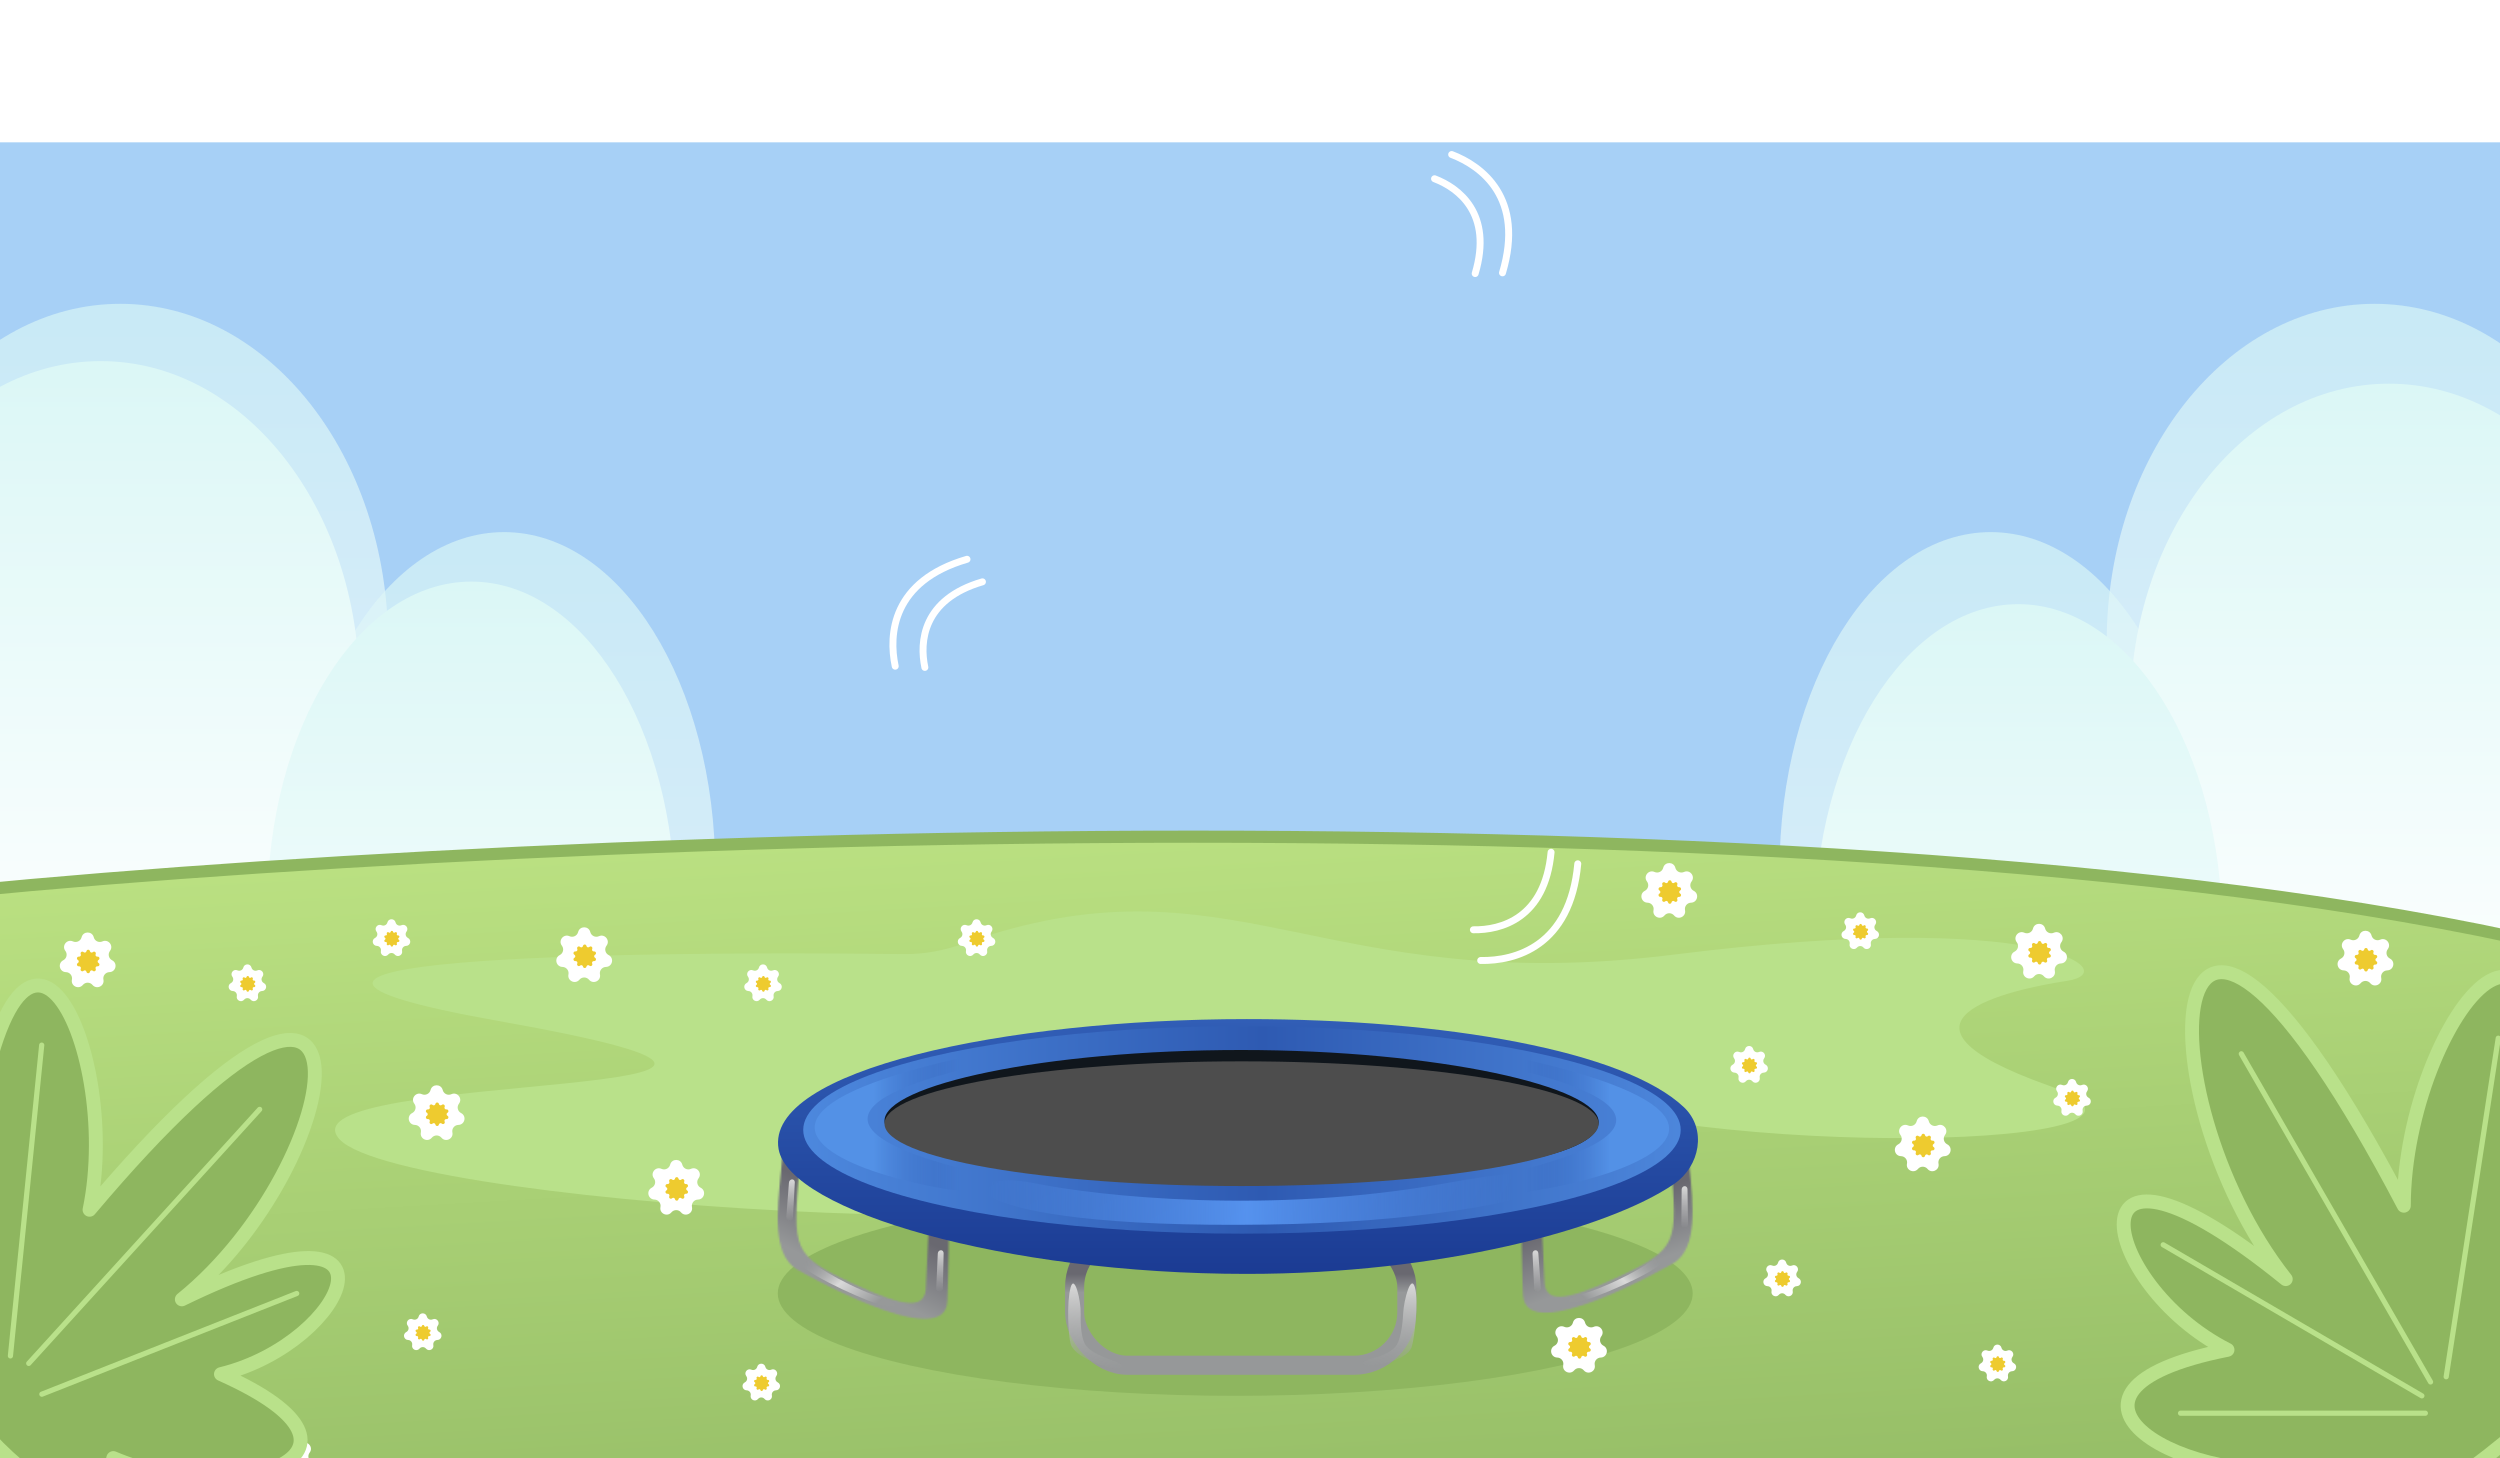 <svg width="1440" height="840" viewBox="0 0 1440 840" fill="none" xmlns="http://www.w3.org/2000/svg">
<g clip-path="url(#clip0_117_166)">
<rect width="1440" height="758" transform="translate(0 82)" fill="#A7D0F6"/>
<ellipse cx="154.277" cy="195.176" rx="154.277" ry="195.176" transform="matrix(-1 0 0 1 223.555 175)" fill="url(#paint0_linear_117_166)" fill-opacity="0.65"/>
<ellipse cx="121.661" cy="195.176" rx="121.661" ry="195.176" transform="matrix(-1 0 0 1 412 306.496)" fill="url(#paint1_linear_117_166)" fill-opacity="0.65"/>
<ellipse cx="1367.72" cy="370.176" rx="154.277" ry="195.176" fill="url(#paint2_linear_117_166)" fill-opacity="0.65"/>
<ellipse cx="1146.66" cy="501.672" rx="121.661" ry="195.176" fill="url(#paint3_linear_117_166)" fill-opacity="0.65"/>
<ellipse cx="1376" cy="409.5" rx="149" ry="188.5" fill="url(#paint4_linear_117_166)"/>
<ellipse cx="1162.5" cy="536.5" rx="117.5" ry="188.5" fill="url(#paint5_linear_117_166)"/>
<ellipse cx="149" cy="188.5" rx="149" ry="188.5" transform="matrix(-1 0 0 1 207 208)" fill="url(#paint6_linear_117_166)"/>
<ellipse cx="117.5" cy="188.5" rx="117.5" ry="188.5" transform="matrix(-1 0 0 1 389 335)" fill="url(#paint7_linear_117_166)"/>
<path d="M-91.416 521.032L-94.752 521.431L-94.489 524.78L-66.987 875.275L-66.734 878.501H-63.498H1414.62H1415.3L1415.92 878.249C1458.74 861.066 1510.73 839.279 1558.42 814.58C1606.01 789.929 1649.7 762.186 1675.63 732.975C1688.61 718.35 1697.38 703.092 1699.72 687.428C1702.08 671.615 1697.82 655.829 1685.61 640.454C1673.48 625.181 1653.51 610.311 1624.35 595.935C1595.16 581.544 1556.55 567.545 1506.91 554.123C1308.41 500.444 994.506 481.93 687.623 481.93C380.648 481.929 80.263 500.459 -91.416 521.032Z" fill="url(#paint8_linear_117_166)" stroke="#8EB65F" stroke-width="7"/>
<path d="M286.961 588.046C86.213 552.353 349.097 547.464 520.807 549.56C532.485 549.702 544.051 547.439 555.057 543.535C709.684 488.68 759.277 575.601 964.575 549.805C1177.04 523.108 1223.9 559.906 1190.71 564.957C1157.51 570.007 1075.49 588.046 1179.77 625.204C1284.05 662.363 975.511 668.857 875.529 625.204C775.547 581.552 579.88 613.66 664.63 668.857C749.38 724.054 233.068 696.997 195.574 656.23C158.081 615.464 546.68 634.224 286.961 588.046Z" fill="#B9E18A"/>
<g filter="url(#filter0_f_117_166)">
<ellipse cx="711.5" cy="745" rx="263.5" ry="59" fill="#8EB65F"/>
</g>
<mask id="path-12-inside-1_117_166" fill="white">
<path d="M964.24 727.4C977.997 718.485 975.366 694.862 973.05 671.085C972.179 662.136 971.488 642.265 964.159 647.472C962.471 648.672 961.57 654.742 962.633 669.889C965.894 716.335 967.427 719.13 930.504 736.215C901.19 749.78 889.606 750.745 889.606 737.358L887.714 698.31C887.578 695.497 885.438 693.19 882.643 692.843C879.349 692.435 876.44 694.875 876.398 698.194C876.276 708.065 876.505 726.586 877.243 745.847C878.425 776.702 963.068 728.159 964.24 727.4Z"/>
</mask>
<path d="M973.05 671.085L947.173 673.605L973.05 671.085ZM964.24 727.4L978.378 749.219L978.378 749.219L964.24 727.4ZM877.243 745.847L851.262 746.843L877.243 745.847ZM876.398 698.194L902.396 698.517L876.398 698.194ZM887.714 698.31L861.744 699.568V699.568L887.714 698.31ZM889.606 737.358H915.606V736.729L915.575 736.1L889.606 737.358ZM930.504 736.215L941.423 759.812L941.423 759.812L930.504 736.215ZM962.633 669.889L988.569 668.068L962.633 669.889ZM964.159 647.472L949.1 626.277L949.1 626.277L964.159 647.472ZM882.643 692.843L879.442 718.645H879.442L882.643 692.843ZM947.173 673.605C948.415 686.363 949.307 695.602 948.75 702.812C948.164 710.392 946.518 707.902 950.101 705.58L978.378 749.219C995.719 737.983 999.636 719.225 1000.6 706.82C1001.58 694.045 1000 679.584 998.928 668.564L947.173 673.605ZM950.101 705.58C950.947 705.032 931.059 716.543 911.292 724.258C900.952 728.294 893.786 730.007 890.453 730.099C888.727 730.146 891.668 729.62 895.72 732.328C901.371 736.105 903.11 741.877 903.224 744.852L851.262 746.843C851.671 757.531 856.314 768.536 866.824 775.561C875.736 781.517 885.493 782.255 891.886 782.079C904.794 781.723 919.083 777.038 930.198 772.699C953.341 763.667 976.361 750.527 978.378 749.219L950.101 705.58ZM903.224 744.852C902.498 725.909 902.281 707.842 902.396 698.517L850.4 697.872C850.271 708.288 850.512 727.262 851.262 746.843L903.224 744.852ZM861.744 699.568L863.636 738.616L915.575 736.1L913.684 697.051L861.744 699.568ZM863.606 737.358C863.606 743.699 864.868 754.3 873.278 762.906C882.037 771.87 893.067 773.155 900.105 772.873C907.111 772.591 914.094 770.684 920.192 768.589C926.589 766.392 933.709 763.381 941.423 759.812L919.585 712.619C912.641 715.832 907.321 718.029 903.301 719.409C898.982 720.892 897.574 720.932 898.019 720.915C898.497 720.895 904.798 720.76 910.47 726.564C913.091 729.246 914.413 732.097 915.033 734.136C915.611 736.033 915.606 737.276 915.606 737.358H863.606ZM941.423 759.812C950.478 755.621 959.16 751.438 966.156 746.692C973.769 741.527 980.937 734.696 985.412 724.586C989.556 715.225 990.21 705.589 990.181 697.351C990.151 689.173 989.341 679.067 988.569 668.068L936.697 671.709C937.555 683.934 938.16 691.594 938.181 697.538C938.202 703.42 937.543 704.259 937.862 703.539C938.513 702.069 939.345 702.043 936.963 703.659C933.964 705.694 928.991 708.267 919.585 712.619L941.423 759.812ZM988.569 668.068C988.072 660.979 988.136 657.232 988.271 655.658C988.343 654.813 988.36 655.56 987.87 657.124C987.61 657.952 987.048 659.535 985.926 661.426C984.816 663.296 982.748 666.16 979.218 668.667L949.1 626.277C941.666 631.559 939.097 638.867 938.248 641.578C937.147 645.091 936.69 648.528 936.458 651.243C935.986 656.79 936.131 663.652 936.697 671.709L988.569 668.068ZM879.442 718.645C869.689 717.435 862.22 709.384 861.744 699.568L913.684 697.051C912.935 681.609 901.186 668.944 885.844 667.041L879.442 718.645ZM902.396 698.517C902.238 711.331 890.893 720.066 879.442 718.645L885.844 667.041C867.805 664.803 850.642 678.419 850.4 697.872L902.396 698.517ZM998.928 668.564C998.681 666.032 998.062 655.84 996.417 648.376C995.773 645.45 993.938 637.291 988.105 630.609C984.534 626.517 978.143 621.526 968.851 620.722C959.922 619.949 953.046 623.474 949.1 626.277L979.218 668.667C977.105 670.169 971.854 673.176 964.368 672.528C956.521 671.849 951.393 667.626 948.93 664.804C946.707 662.257 945.859 660.048 945.72 659.69C945.497 659.115 945.508 658.988 945.635 659.565C946.386 662.971 946.548 667.189 947.173 673.605L998.928 668.564Z" fill="url(#paint9_linear_117_166)" mask="url(#path-12-inside-1_117_166)"/>
<mask id="path-14-inside-2_117_166" fill="white">
<path d="M458.674 730.99C444.917 722.075 447.548 698.452 449.864 674.675C450.736 665.726 451.426 645.855 458.755 651.062C460.443 652.262 461.344 658.332 460.281 673.479C457.02 719.925 455.487 722.72 492.41 739.805C521.724 753.37 533.308 754.335 533.308 740.948L535.2 701.9C535.336 699.087 537.476 696.78 540.271 696.433C543.565 696.024 546.474 698.465 546.516 701.784C546.638 711.655 546.409 730.176 545.672 749.437C544.489 780.292 459.846 731.749 458.674 730.99Z"/>
</mask>
<path d="M449.864 674.675L475.741 677.195L449.864 674.675ZM458.674 730.99L444.536 752.809L444.536 752.809L458.674 730.99ZM545.672 749.437L571.652 750.433L545.672 749.437ZM546.516 701.784L520.518 702.107L546.516 701.784ZM535.2 701.9L561.17 703.158V703.158L535.2 701.9ZM533.308 740.948H507.308V740.319L507.339 739.69L533.308 740.948ZM492.41 739.805L481.491 763.401L481.491 763.401L492.41 739.805ZM460.281 673.479L434.345 671.658L460.281 673.479ZM458.755 651.062L473.814 629.867L473.814 629.867L458.755 651.062ZM540.271 696.433L543.472 722.235H543.472L540.271 696.433ZM475.741 677.195C474.499 689.953 473.607 699.192 474.164 706.402C474.75 713.981 476.396 711.491 472.813 709.17L444.536 752.809C427.195 741.573 423.278 722.814 422.319 710.41C421.331 697.635 422.913 683.174 423.986 672.154L475.741 677.195ZM472.813 709.17C471.967 708.622 491.855 720.133 511.622 727.848C521.962 731.884 529.128 733.597 532.461 733.688C534.187 733.736 531.247 733.21 527.194 735.918C521.543 739.695 519.805 745.467 519.691 748.442L571.652 750.433C571.243 761.121 566.6 772.126 556.09 779.151C547.178 785.107 537.421 785.845 531.028 785.669C518.12 785.313 503.831 780.627 492.716 776.289C469.573 767.257 446.554 754.117 444.536 752.809L472.813 709.17ZM519.691 748.442C520.416 729.499 520.633 711.432 520.518 702.107L572.514 701.462C572.643 711.878 572.403 730.852 571.652 750.433L519.691 748.442ZM561.17 703.158L559.278 742.206L507.339 739.69L509.231 700.641L561.17 703.158ZM559.308 740.948C559.308 747.288 558.046 757.89 549.636 766.496C540.877 775.46 529.847 776.745 522.809 776.463C515.804 776.181 508.82 774.273 502.722 772.179C496.325 769.982 489.205 766.971 481.491 763.401L503.329 716.209C510.273 719.422 515.593 721.618 519.613 722.999C523.932 724.482 525.34 724.522 524.895 724.504C524.417 724.485 518.116 724.349 512.444 730.153C509.823 732.836 508.501 735.687 507.881 737.725C507.303 739.623 507.308 740.865 507.308 740.948H559.308ZM481.491 763.401C472.436 759.211 463.754 755.028 456.758 750.281C449.145 745.117 441.977 738.286 437.502 728.176C433.358 718.815 432.704 709.179 432.733 700.941C432.763 692.763 433.573 682.657 434.345 671.658L486.217 675.299C485.359 687.524 484.754 695.184 484.733 701.127C484.712 707.01 485.371 707.849 485.052 707.129C484.401 705.659 483.569 705.633 485.951 707.249C488.95 709.284 493.923 711.856 503.329 716.209L481.491 763.401ZM434.345 671.658C434.842 664.569 434.778 660.822 434.644 659.247C434.572 658.402 434.554 659.149 435.044 660.714C435.304 661.542 435.866 663.125 436.988 665.015C438.098 666.885 440.166 669.749 443.696 672.257L473.814 629.867C481.248 635.149 483.817 642.457 484.666 645.168C485.767 648.681 486.224 652.117 486.456 654.833C486.928 660.38 486.783 667.242 486.217 675.299L434.345 671.658ZM543.472 722.235C553.225 721.025 560.694 712.974 561.17 703.158L509.231 700.641C509.979 685.199 521.728 672.534 537.07 670.631L543.472 722.235ZM520.518 702.107C520.677 714.921 532.021 723.656 543.472 722.235L537.07 670.631C555.11 668.393 572.272 682.009 572.514 701.462L520.518 702.107ZM423.986 672.154C424.233 669.622 424.852 659.43 426.497 651.966C427.141 649.04 428.976 640.88 434.809 634.199C438.381 630.107 444.771 625.115 454.063 624.312C462.992 623.539 469.868 627.064 473.814 629.867L443.696 672.257C445.809 673.759 451.061 676.766 458.546 676.118C466.393 675.439 471.521 671.216 473.984 668.394C476.207 665.847 477.056 663.637 477.194 663.28C477.417 662.704 477.406 662.578 477.279 663.154C476.528 666.561 476.366 670.779 475.741 677.195L423.986 672.154Z" fill="url(#paint10_linear_117_166)" mask="url(#path-14-inside-2_117_166)"/>
<rect x="618.977" y="710.855" width="191.363" height="75.524" rx="30.5" stroke="url(#paint11_linear_117_166)" stroke-width="11"/>
<path d="M970.034 637.852C983.222 650.438 979.274 671.737 964.213 682.006C925.596 708.337 829.034 733.765 718.2 733.765C578.629 733.765 454.744 697.448 448.475 661.933C440.435 616.386 578.629 587 718.2 587C832.261 587 935.943 605.317 970.034 637.852Z" fill="url(#paint12_linear_117_166)"/>
<ellipse cx="715.373" cy="650.833" rx="252.717" ry="59.751" fill="url(#paint13_linear_117_166)"/>
<path d="M920.814 646.59C919.632 669.609 828.364 679.241 714.905 679.241C601.446 679.241 509.469 666.105 509.469 645.548C509.469 624.991 601.446 604.797 714.905 604.797C828.364 604.797 921.868 626.046 920.814 646.59Z" fill="#10161C"/>
<ellipse cx="715.141" cy="647.248" rx="205.672" ry="35.916" fill="#4D4D4D"/>
<path d="M581.518 610.507L574.662 604.793C318.421 655.891 612.509 706.174 593.102 681.849C428.822 650.178 518.555 621.499 581.518 610.507Z" fill="url(#paint14_linear_117_166)"/>
<path d="M849.154 611.163L856.01 605.449C1112.25 656.548 818.163 706.83 837.57 682.505C1001.85 650.834 912.116 622.156 849.154 611.163Z" fill="url(#paint15_linear_117_166)"/>
<path d="M833.045 681.501C732.242 699.786 632.81 689.12 595.694 681.501C547.467 671.869 540.676 708.133 729.801 705.357C906.99 702.756 959.049 658.646 833.045 681.501Z" fill="url(#paint16_linear_117_166)"/>
<g filter="url(#filter1_f_117_166)">
<path d="M951.667 725.638C953.172 720.383 958.866 725.878 956.504 727.938C951.355 733.739 917.436 748.58 908.987 749.923C907.264 750.196 905.915 750.274 904.882 750.218C901.301 750.023 905.077 747.108 908.564 746.193C927.67 741.174 951.175 727.356 951.667 725.638Z" fill="url(#paint17_linear_117_166)"/>
</g>
<g filter="url(#filter2_f_117_166)">
<path d="M543.092 742.128L543.529 721.859C543.551 720.863 542.818 720.028 541.825 720.132C540.851 720.234 540.204 721.073 540.16 722.051L539.26 742.044C539.211 743.119 540.057 744.014 541.134 744.025C542.193 744.036 543.069 743.187 543.092 742.128Z" fill="url(#paint18_linear_117_166)"/>
</g>
<g filter="url(#filter3_f_117_166)">
<path d="M456.728 701.34L457.807 681.079C457.86 680.084 457.154 679.239 456.158 679.328C455.181 679.415 454.507 680.244 454.432 681.22L452.899 701.198C452.817 702.272 453.634 703.178 454.71 703.205C455.768 703.232 456.672 702.397 456.728 701.34Z" fill="url(#paint19_linear_117_166)"/>
</g>
<g filter="url(#filter4_f_117_166)">
<path d="M468.38 727.155C467.04 721.879 460.434 727.403 462.731 729.498C467.696 735.375 501.141 750.721 509.546 752.19C511.441 752.521 512.934 752.599 514.074 752.511C517.651 752.236 514.284 749.318 510.829 748.351C491.885 743.048 468.818 728.88 468.38 727.155Z" fill="url(#paint20_linear_117_166)"/>
</g>
<g filter="url(#filter5_f_117_166)">
<path d="M813.211 775.648C814.6 771.243 817.364 749.603 814.942 741.379C812.695 733.752 808.609 748.647 808.221 756.588C807.866 763.871 806.588 772.271 803.836 775.648C798.076 782.715 779.14 783.664 786.81 786.216C790.392 787.408 810.591 783.961 813.211 775.648Z" fill="url(#paint21_linear_117_166)"/>
</g>
<g filter="url(#filter6_f_117_166)">
<path d="M616.697 774.116C615.316 769.54 614.287 750.041 616.697 741.496C618.906 733.663 622.683 748.877 622.482 757.013C622.309 763.96 622.98 771.832 625.654 775.259C631.384 782.6 652.313 785.429 644.682 788.081C641.119 789.319 619.304 782.752 616.697 774.116Z" fill="url(#paint22_linear_117_166)"/>
</g>
<g filter="url(#filter7_f_117_166)">
<path d="M887.53 742.052L886.08 721.799C886.009 720.805 885.2 720.006 884.219 720.154C883.256 720.299 882.689 721.164 882.736 722.14L883.697 742.138C883.749 743.212 884.677 744.065 885.752 744.029C886.809 743.993 887.606 743.108 887.53 742.052Z" fill="url(#paint23_linear_117_166)"/>
</g>
<g filter="url(#filter8_f_117_166)">
<path d="M972.302 705.202L971.993 684.932C971.978 683.935 971.214 683.113 970.226 683.235C969.256 683.354 968.64 684.204 968.632 685.182L968.468 705.185C968.459 706.261 969.338 707.141 970.415 707.133C971.473 707.125 972.319 706.26 972.302 705.202Z" fill="url(#paint24_linear_117_166)"/>
</g>
<path d="M826.297 102.961C840.257 108.299 859.965 123.08 849.7 157.569" stroke="white" stroke-width="4" stroke-linecap="round" stroke-linejoin="round"/>
<path d="M836.156 89C853.622 95.662 878.279 114.11 865.436 157.157" stroke="white" stroke-width="4" stroke-linecap="round" stroke-linejoin="round"/>
<path d="M532.719 384.43C529.625 369.808 531.343 345.233 565.882 335.135" stroke="white" stroke-width="4" stroke-linecap="round" stroke-linejoin="round"/>
<path d="M515.641 383.73C511.757 365.446 513.869 334.723 556.994 322.146" stroke="white" stroke-width="4" stroke-linecap="round" stroke-linejoin="round"/>
<path d="M848.672 535.555C864.572 535.815 889.891 529.028 893.421 490.902" stroke="white" stroke-width="4" stroke-linecap="round" stroke-linejoin="round"/>
<path d="M852.875 553.246C872.762 553.588 904.421 545.14 908.796 497.542" stroke="white" stroke-width="4" stroke-linecap="round" stroke-linejoin="round"/>
<path d="M1005.15 604.317C1005.76 601.873 1009.24 601.873 1009.85 604.317C1010.23 605.784 1011.83 606.559 1013.21 605.934C1015.51 604.893 1017.67 607.608 1016.15 609.615C1015.23 610.82 1015.63 612.56 1016.98 613.248C1019.22 614.394 1018.45 617.78 1015.93 617.839C1014.42 617.874 1013.3 619.269 1013.61 620.752C1014.11 623.222 1010.98 624.729 1009.36 622.795C1008.39 621.634 1006.61 621.634 1005.64 622.795C1004.02 624.729 1000.89 623.222 1001.39 620.752C1001.7 619.269 1000.58 617.874 999.071 617.839C996.551 617.78 995.778 614.394 998.024 613.248C999.372 612.56 999.769 610.82 998.853 609.615C997.327 607.608 999.492 604.893 1001.79 605.934C1003.17 606.559 1004.77 605.784 1005.15 604.317Z" fill="white"/>
<path d="M1007.04 609.712C1007.18 608.97 1008.24 608.97 1008.38 609.712C1008.47 610.243 1009.12 610.453 1009.51 610.081C1010.06 609.562 1010.92 610.187 1010.6 610.868C1010.36 611.355 1010.76 611.906 1011.3 611.836C1012.05 611.738 1012.38 612.749 1011.71 613.109C1011.24 613.367 1011.24 614.048 1011.71 614.305C1012.38 614.665 1012.05 615.677 1011.3 615.578C1010.76 615.508 1010.36 616.059 1010.6 616.546C1010.92 617.227 1010.06 617.852 1009.51 617.333C1009.12 616.961 1008.47 617.172 1008.38 617.702C1008.24 618.445 1007.18 618.445 1007.04 617.702C1006.94 617.172 1006.29 616.961 1005.9 617.333C1005.35 617.852 1004.49 617.227 1004.82 616.546C1005.05 616.059 1004.65 615.508 1004.11 615.578C1003.37 615.677 1003.04 614.665 1003.7 614.305C1004.17 614.048 1004.17 613.367 1003.7 613.109C1003.04 612.749 1003.37 611.738 1004.11 611.836C1004.65 611.906 1005.05 611.355 1004.82 610.868C1004.49 610.187 1005.35 609.562 1005.9 610.081C1006.29 610.453 1006.94 610.243 1007.04 609.712Z" fill="#EECB2F"/>
<path d="M437.146 557.317C437.763 554.873 441.237 554.873 441.854 557.317C442.225 558.784 443.833 559.559 445.211 558.934C447.508 557.893 449.673 560.608 448.147 562.615C447.231 563.82 447.628 565.56 448.976 566.248C451.222 567.394 450.449 570.78 447.929 570.839C446.416 570.874 445.303 572.269 445.605 573.752C446.11 576.222 442.98 577.729 441.363 575.795C440.392 574.634 438.608 574.634 437.637 575.795C436.02 577.729 432.89 576.222 433.395 573.752C433.697 572.269 432.584 570.874 431.071 570.839C428.551 570.78 427.778 567.394 430.024 566.248C431.372 565.56 431.769 563.82 430.853 562.615C429.327 560.608 431.492 557.893 433.789 558.934C435.167 559.559 436.775 558.784 437.146 557.317Z" fill="white"/>
<path d="M439.038 562.712C439.175 561.97 440.239 561.97 440.376 562.712C440.475 563.243 441.122 563.453 441.514 563.081C442.062 562.562 442.922 563.187 442.597 563.868C442.365 564.355 442.765 564.906 443.3 564.836C444.048 564.738 444.377 565.749 443.714 566.109C443.239 566.367 443.239 567.048 443.714 567.305C444.377 567.665 444.048 568.677 443.3 568.578C442.765 568.508 442.365 569.059 442.597 569.546C442.922 570.227 442.062 570.852 441.514 570.333C441.122 569.961 440.475 570.172 440.376 570.702C440.239 571.445 439.175 571.445 439.038 570.702C438.939 570.172 438.292 569.961 437.9 570.333C437.353 570.852 436.492 570.227 436.817 569.546C437.05 569.059 436.649 568.508 436.114 568.578C435.366 568.677 435.037 567.665 435.7 567.305C436.175 567.048 436.175 566.367 435.7 566.109C435.037 565.749 435.366 564.738 436.114 564.836C436.649 564.906 437.05 564.355 436.817 563.868C436.492 563.187 437.353 562.562 437.9 563.081C438.292 563.453 438.939 563.243 439.038 562.712Z" fill="#EECB2F"/>
<path d="M140.146 557.317C140.763 554.873 144.237 554.873 144.854 557.317C145.225 558.784 146.833 559.559 148.211 558.934C150.508 557.893 152.673 560.608 151.147 562.615C150.231 563.82 150.628 565.56 151.976 566.248C154.222 567.394 153.449 570.78 150.929 570.839C149.416 570.874 148.303 572.269 148.605 573.752C149.11 576.222 145.98 577.729 144.363 575.795C143.392 574.634 141.608 574.634 140.637 575.795C139.02 577.729 135.89 576.222 136.395 573.752C136.697 572.269 135.584 570.874 134.071 570.839C131.551 570.78 130.778 567.394 133.024 566.248C134.372 565.56 134.769 563.82 133.853 562.615C132.327 560.608 134.492 557.893 136.789 558.934C138.167 559.559 139.775 558.784 140.146 557.317Z" fill="white"/>
<path d="M142.038 562.712C142.175 561.97 143.239 561.97 143.376 562.712C143.475 563.243 144.122 563.453 144.514 563.081C145.062 562.562 145.922 563.187 145.597 563.868C145.365 564.355 145.765 564.906 146.3 564.836C147.048 564.738 147.377 565.749 146.714 566.109C146.239 566.367 146.239 567.048 146.714 567.305C147.377 567.665 147.048 568.677 146.3 568.578C145.765 568.508 145.365 569.059 145.597 569.546C145.922 570.227 145.062 570.852 144.514 570.333C144.122 569.961 143.475 570.172 143.376 570.702C143.239 571.445 142.175 571.445 142.038 570.702C141.939 570.172 141.292 569.961 140.9 570.333C140.353 570.852 139.492 570.227 139.817 569.546C140.05 569.059 139.649 568.508 139.114 568.578C138.366 568.677 138.037 567.665 138.7 567.305C139.175 567.048 139.175 566.367 138.7 566.109C138.037 565.749 138.366 564.738 139.114 564.836C139.649 564.906 140.05 564.355 139.817 563.868C139.492 563.187 140.353 562.562 140.9 563.081C141.292 563.453 141.939 563.243 142.038 562.712Z" fill="#EECB2F"/>
<path d="M66.146 761.317C66.763 758.873 70.237 758.873 70.854 761.317C71.225 762.784 72.833 763.559 74.212 762.934C76.508 761.893 78.673 764.608 77.147 766.615C76.231 767.82 76.629 769.56 77.977 770.248C80.222 771.394 79.449 774.78 76.929 774.839C75.416 774.874 74.303 776.269 74.606 777.752C75.11 780.222 71.98 781.729 70.363 779.795C69.392 778.634 67.608 778.634 66.637 779.795C65.02 781.729 61.89 780.222 62.395 777.752C62.697 776.269 61.584 774.874 60.071 774.839C57.551 774.78 56.778 771.394 59.023 770.248C60.371 769.56 60.769 767.82 59.853 766.615C58.327 764.608 60.492 761.893 62.788 762.934C64.167 763.559 65.775 762.784 66.146 761.317Z" fill="white"/>
<path d="M68.038 766.712C68.175 765.97 69.239 765.97 69.376 766.712C69.475 767.243 70.123 767.453 70.514 767.081C71.062 766.562 71.922 767.187 71.597 767.868C71.365 768.355 71.765 768.906 72.3 768.836C73.048 768.738 73.377 769.749 72.714 770.109C72.239 770.367 72.239 771.048 72.714 771.305C73.377 771.665 73.048 772.677 72.3 772.578C71.765 772.508 71.365 773.059 71.597 773.546C71.922 774.227 71.062 774.852 70.514 774.333C70.123 773.961 69.475 774.172 69.376 774.702C69.239 775.445 68.175 775.445 68.038 774.702C67.939 774.172 67.292 773.961 66.9 774.333C66.353 774.852 65.492 774.227 65.817 773.546C66.05 773.059 65.649 772.508 65.114 772.578C64.366 772.677 64.037 771.665 64.701 771.305C65.175 771.048 65.175 770.367 64.701 770.109C64.037 769.749 64.366 768.738 65.114 768.836C65.649 768.906 66.05 768.355 65.817 767.868C65.492 767.187 66.353 766.562 66.9 767.081C67.292 767.453 67.939 767.243 68.038 766.712Z" fill="#EECB2F"/>
<path d="M436.146 787.317C436.763 784.873 440.237 784.873 440.854 787.317C441.225 788.784 442.833 789.559 444.211 788.934C446.508 787.893 448.673 790.608 447.147 792.615C446.231 793.82 446.628 795.56 447.976 796.248C450.222 797.394 449.449 800.78 446.929 800.839C445.416 800.874 444.303 802.269 444.605 803.752C445.11 806.222 441.98 807.729 440.363 805.795C439.392 804.634 437.608 804.634 436.637 805.795C435.02 807.729 431.89 806.222 432.395 803.752C432.697 802.269 431.584 800.874 430.071 800.839C427.551 800.78 426.778 797.394 429.024 796.248C430.372 795.56 430.769 793.82 429.853 792.615C428.327 790.608 430.492 787.893 432.789 788.934C434.167 789.559 435.775 788.784 436.146 787.317Z" fill="white"/>
<path d="M438.038 792.712C438.175 791.97 439.239 791.97 439.376 792.712C439.475 793.243 440.122 793.453 440.514 793.081C441.062 792.562 441.922 793.187 441.597 793.868C441.365 794.355 441.765 794.906 442.3 794.836C443.048 794.738 443.377 795.749 442.714 796.109C442.239 796.367 442.239 797.048 442.714 797.305C443.377 797.665 443.048 798.677 442.3 798.578C441.765 798.508 441.365 799.059 441.597 799.546C441.922 800.227 441.062 800.852 440.514 800.333C440.122 799.961 439.475 800.172 439.376 800.702C439.239 801.445 438.175 801.445 438.038 800.702C437.939 800.172 437.292 799.961 436.9 800.333C436.353 800.852 435.492 800.227 435.817 799.546C436.05 799.059 435.649 798.508 435.114 798.578C434.366 798.677 434.037 797.665 434.7 797.305C435.175 797.048 435.175 796.367 434.7 796.109C434.037 795.749 434.366 794.738 435.114 794.836C435.649 794.906 436.05 794.355 435.817 793.868C435.492 793.187 436.353 792.562 436.9 793.081C437.292 793.453 437.939 793.243 438.038 792.712Z" fill="#EECB2F"/>
<path d="M1191.15 623.317C1191.76 620.873 1195.24 620.873 1195.85 623.317C1196.23 624.784 1197.83 625.559 1199.21 624.934C1201.51 623.893 1203.67 626.608 1202.15 628.615C1201.23 629.82 1201.63 631.56 1202.98 632.248C1205.22 633.394 1204.45 636.78 1201.93 636.839C1200.42 636.874 1199.3 638.269 1199.61 639.752C1200.11 642.222 1196.98 643.729 1195.36 641.795C1194.39 640.634 1192.61 640.634 1191.64 641.795C1190.02 643.729 1186.89 642.222 1187.39 639.752C1187.7 638.269 1186.58 636.874 1185.07 636.839C1182.55 636.78 1181.78 633.394 1184.02 632.248C1185.37 631.56 1185.77 629.82 1184.85 628.615C1183.33 626.608 1185.49 623.893 1187.79 624.934C1189.17 625.559 1190.77 624.784 1191.15 623.317Z" fill="white"/>
<path d="M1193.04 628.712C1193.18 627.97 1194.24 627.97 1194.38 628.712C1194.47 629.243 1195.12 629.453 1195.51 629.081C1196.06 628.562 1196.92 629.187 1196.6 629.868C1196.36 630.355 1196.76 630.906 1197.3 630.836C1198.05 630.738 1198.38 631.749 1197.71 632.109C1197.24 632.367 1197.24 633.048 1197.71 633.305C1198.38 633.665 1198.05 634.677 1197.3 634.578C1196.76 634.508 1196.36 635.059 1196.6 635.546C1196.92 636.227 1196.06 636.852 1195.51 636.333C1195.12 635.961 1194.47 636.172 1194.38 636.702C1194.24 637.445 1193.18 637.445 1193.04 636.702C1192.94 636.172 1192.29 635.961 1191.9 636.333C1191.35 636.852 1190.49 636.227 1190.82 635.546C1191.05 635.059 1190.65 634.508 1190.11 634.578C1189.37 634.677 1189.04 633.665 1189.7 633.305C1190.17 633.048 1190.17 632.367 1189.7 632.109C1189.04 631.749 1189.37 630.738 1190.11 630.836C1190.65 630.906 1191.05 630.355 1190.82 629.868C1190.49 629.187 1191.35 628.562 1191.9 629.081C1192.29 629.453 1192.94 629.243 1193.04 628.712Z" fill="#EECB2F"/>
<path d="M1069.15 527.317C1069.76 524.873 1073.24 524.873 1073.85 527.317C1074.23 528.784 1075.83 529.559 1077.21 528.934C1079.51 527.893 1081.67 530.608 1080.15 532.615C1079.23 533.82 1079.63 535.56 1080.98 536.248C1083.22 537.394 1082.45 540.78 1079.93 540.839C1078.42 540.874 1077.3 542.269 1077.61 543.752C1078.11 546.222 1074.98 547.729 1073.36 545.795C1072.39 544.634 1070.61 544.634 1069.64 545.795C1068.02 547.729 1064.89 546.222 1065.39 543.752C1065.7 542.269 1064.58 540.874 1063.07 540.839C1060.55 540.78 1059.78 537.394 1062.02 536.248C1063.37 535.56 1063.77 533.82 1062.85 532.615C1061.33 530.608 1063.49 527.893 1065.79 528.934C1067.17 529.559 1068.77 528.784 1069.15 527.317Z" fill="white"/>
<path d="M1071.04 532.712C1071.18 531.97 1072.24 531.97 1072.38 532.712C1072.47 533.243 1073.12 533.453 1073.51 533.081C1074.06 532.562 1074.92 533.187 1074.6 533.868C1074.36 534.355 1074.76 534.906 1075.3 534.836C1076.05 534.738 1076.38 535.749 1075.71 536.109C1075.24 536.367 1075.24 537.048 1075.71 537.305C1076.38 537.665 1076.05 538.677 1075.3 538.578C1074.76 538.508 1074.36 539.059 1074.6 539.546C1074.92 540.227 1074.06 540.852 1073.51 540.333C1073.12 539.961 1072.47 540.172 1072.38 540.702C1072.24 541.445 1071.18 541.445 1071.04 540.702C1070.94 540.172 1070.29 539.961 1069.9 540.333C1069.35 540.852 1068.49 540.227 1068.82 539.546C1069.05 539.059 1068.65 538.508 1068.11 538.578C1067.37 538.677 1067.04 537.665 1067.7 537.305C1068.17 537.048 1068.17 536.367 1067.7 536.109C1067.04 535.749 1067.37 534.738 1068.11 534.836C1068.65 534.906 1069.05 534.355 1068.82 533.868C1068.49 533.187 1069.35 532.562 1069.9 533.081C1070.29 533.453 1070.94 533.243 1071.04 532.712Z" fill="#EECB2F"/>
<path d="M1381.15 731.317C1381.76 728.873 1385.24 728.873 1385.85 731.317C1386.23 732.784 1387.83 733.559 1389.21 732.934C1391.51 731.893 1393.67 734.608 1392.15 736.615C1391.23 737.82 1391.63 739.56 1392.98 740.248C1395.22 741.394 1394.45 744.78 1391.93 744.839C1390.42 744.874 1389.3 746.269 1389.61 747.752C1390.11 750.222 1386.98 751.729 1385.36 749.795C1384.39 748.634 1382.61 748.634 1381.64 749.795C1380.02 751.729 1376.89 750.222 1377.39 747.752C1377.7 746.269 1376.58 744.874 1375.07 744.839C1372.55 744.78 1371.78 741.394 1374.02 740.248C1375.37 739.56 1375.77 737.82 1374.85 736.615C1373.33 734.608 1375.49 731.893 1377.79 732.934C1379.17 733.559 1380.77 732.784 1381.15 731.317Z" fill="white"/>
<path d="M1383.04 736.712C1383.18 735.97 1384.24 735.97 1384.38 736.712C1384.47 737.243 1385.12 737.453 1385.51 737.081C1386.06 736.562 1386.92 737.187 1386.6 737.868C1386.36 738.355 1386.76 738.906 1387.3 738.836C1388.05 738.738 1388.38 739.749 1387.71 740.109C1387.24 740.367 1387.24 741.048 1387.71 741.305C1388.38 741.665 1388.05 742.677 1387.3 742.578C1386.76 742.508 1386.36 743.059 1386.6 743.546C1386.92 744.227 1386.06 744.852 1385.51 744.333C1385.12 743.961 1384.47 744.172 1384.38 744.702C1384.24 745.445 1383.18 745.445 1383.04 744.702C1382.94 744.172 1382.29 743.961 1381.9 744.333C1381.35 744.852 1380.49 744.227 1380.82 743.546C1381.05 743.059 1380.65 742.508 1380.11 742.578C1379.37 742.677 1379.04 741.665 1379.7 741.305C1380.17 741.048 1380.17 740.367 1379.7 740.109C1379.04 739.749 1379.37 738.738 1380.11 738.836C1380.65 738.906 1381.05 738.355 1380.82 737.868C1380.49 737.187 1381.35 736.562 1381.9 737.081C1382.29 737.453 1382.94 737.243 1383.04 736.712Z" fill="#EECB2F"/>
<path d="M1148.15 776.317C1148.76 773.873 1152.24 773.873 1152.85 776.317C1153.23 777.784 1154.83 778.559 1156.21 777.934C1158.51 776.893 1160.67 779.608 1159.15 781.615C1158.23 782.82 1158.63 784.56 1159.98 785.248C1162.22 786.394 1161.45 789.78 1158.93 789.839C1157.42 789.874 1156.3 791.269 1156.61 792.752C1157.11 795.222 1153.98 796.729 1152.36 794.795C1151.39 793.634 1149.61 793.634 1148.64 794.795C1147.02 796.729 1143.89 795.222 1144.39 792.752C1144.7 791.269 1143.58 789.874 1142.07 789.839C1139.55 789.78 1138.78 786.394 1141.02 785.248C1142.37 784.56 1142.77 782.82 1141.85 781.615C1140.33 779.608 1142.49 776.893 1144.79 777.934C1146.17 778.559 1147.77 777.784 1148.15 776.317Z" fill="white"/>
<path d="M1150.04 781.712C1150.18 780.97 1151.24 780.97 1151.38 781.712C1151.47 782.243 1152.12 782.453 1152.51 782.081C1153.06 781.562 1153.92 782.187 1153.6 782.868C1153.36 783.355 1153.76 783.906 1154.3 783.836C1155.05 783.738 1155.38 784.749 1154.71 785.109C1154.24 785.367 1154.24 786.048 1154.71 786.305C1155.38 786.665 1155.05 787.677 1154.3 787.578C1153.76 787.508 1153.36 788.059 1153.6 788.546C1153.92 789.227 1153.06 789.852 1152.51 789.333C1152.12 788.961 1151.47 789.172 1151.38 789.702C1151.24 790.445 1150.18 790.445 1150.04 789.702C1149.94 789.172 1149.29 788.961 1148.9 789.333C1148.35 789.852 1147.49 789.227 1147.82 788.546C1148.05 788.059 1147.65 787.508 1147.11 787.578C1146.37 787.677 1146.04 786.665 1146.7 786.305C1147.17 786.048 1147.17 785.367 1146.7 785.109C1146.04 784.749 1146.37 783.738 1147.11 783.836C1147.65 783.906 1148.05 783.355 1147.82 782.868C1147.49 782.187 1148.35 781.562 1148.9 782.081C1149.29 782.453 1149.94 782.243 1150.04 781.712Z" fill="#EECB2F"/>
<path d="M1024.15 727.317C1024.76 724.873 1028.24 724.873 1028.85 727.317C1029.23 728.784 1030.83 729.559 1032.21 728.934C1034.51 727.893 1036.67 730.608 1035.15 732.615C1034.23 733.82 1034.63 735.56 1035.98 736.248C1038.22 737.394 1037.45 740.78 1034.93 740.839C1033.42 740.874 1032.3 742.269 1032.61 743.752C1033.11 746.222 1029.98 747.729 1028.36 745.795C1027.39 744.634 1025.61 744.634 1024.64 745.795C1023.02 747.729 1019.89 746.222 1020.39 743.752C1020.7 742.269 1019.58 740.874 1018.07 740.839C1015.55 740.78 1014.78 737.394 1017.02 736.248C1018.37 735.56 1018.77 733.82 1017.85 732.615C1016.33 730.608 1018.49 727.893 1020.79 728.934C1022.17 729.559 1023.77 728.784 1024.15 727.317Z" fill="white"/>
<path d="M1026.04 732.712C1026.18 731.97 1027.24 731.97 1027.38 732.712C1027.47 733.243 1028.12 733.453 1028.51 733.081C1029.06 732.562 1029.92 733.187 1029.6 733.868C1029.36 734.355 1029.76 734.906 1030.3 734.836C1031.05 734.738 1031.38 735.749 1030.71 736.109C1030.24 736.367 1030.24 737.048 1030.71 737.305C1031.38 737.665 1031.05 738.677 1030.3 738.578C1029.76 738.508 1029.36 739.059 1029.6 739.546C1029.92 740.227 1029.06 740.852 1028.51 740.333C1028.12 739.961 1027.47 740.172 1027.38 740.702C1027.24 741.445 1026.18 741.445 1026.04 740.702C1025.94 740.172 1025.29 739.961 1024.9 740.333C1024.35 740.852 1023.49 740.227 1023.82 739.546C1024.05 739.059 1023.65 738.508 1023.11 738.578C1022.37 738.677 1022.04 737.665 1022.7 737.305C1023.17 737.048 1023.17 736.367 1022.7 736.109C1022.04 735.749 1022.37 734.738 1023.11 734.836C1023.65 734.906 1024.05 734.355 1023.82 733.868C1023.49 733.187 1024.35 732.562 1024.9 733.081C1025.29 733.453 1025.94 733.243 1026.04 732.712Z" fill="#EECB2F"/>
<path d="M560.146 531.317C560.763 528.873 564.237 528.873 564.854 531.317C565.225 532.784 566.833 533.559 568.211 532.934C570.508 531.893 572.673 534.608 571.147 536.615C570.231 537.82 570.628 539.56 571.976 540.248C574.222 541.394 573.449 544.78 570.929 544.839C569.416 544.874 568.303 546.269 568.605 547.752C569.11 550.222 565.98 551.729 564.363 549.795C563.392 548.634 561.608 548.634 560.637 549.795C559.02 551.729 555.89 550.222 556.395 547.752C556.697 546.269 555.584 544.874 554.071 544.839C551.551 544.78 550.778 541.394 553.024 540.248C554.372 539.56 554.769 537.82 553.853 536.615C552.327 534.608 554.492 531.893 556.789 532.934C558.167 533.559 559.775 532.784 560.146 531.317Z" fill="white"/>
<path d="M562.038 536.712C562.175 535.97 563.239 535.97 563.376 536.712C563.475 537.243 564.122 537.453 564.514 537.081C565.062 536.562 565.922 537.187 565.597 537.868C565.365 538.355 565.765 538.906 566.3 538.836C567.048 538.738 567.377 539.749 566.714 540.109C566.239 540.367 566.239 541.048 566.714 541.305C567.377 541.665 567.048 542.677 566.3 542.578C565.765 542.508 565.365 543.059 565.597 543.546C565.922 544.227 565.062 544.852 564.514 544.333C564.122 543.961 563.475 544.172 563.376 544.702C563.239 545.445 562.175 545.445 562.038 544.702C561.939 544.172 561.292 543.961 560.9 544.333C560.353 544.852 559.492 544.227 559.817 543.546C560.05 543.059 559.649 542.508 559.114 542.578C558.366 542.677 558.037 541.665 558.7 541.305C559.175 541.048 559.175 540.367 558.7 540.109C558.037 539.749 558.366 538.738 559.114 538.836C559.649 538.906 560.05 538.355 559.817 537.868C559.492 537.187 560.353 536.562 560.9 537.081C561.292 537.453 561.939 537.243 562.038 536.712Z" fill="#EECB2F"/>
<path d="M223.146 531.317C223.763 528.873 227.237 528.873 227.854 531.317C228.225 532.784 229.833 533.559 231.211 532.934C233.508 531.893 235.673 534.608 234.147 536.615C233.231 537.82 233.628 539.56 234.976 540.248C237.222 541.394 236.449 544.78 233.929 544.839C232.416 544.874 231.303 546.269 231.605 547.752C232.11 550.222 228.98 551.729 227.363 549.795C226.392 548.634 224.608 548.634 223.637 549.795C222.02 551.729 218.89 550.222 219.395 547.752C219.697 546.269 218.584 544.874 217.071 544.839C214.551 544.78 213.778 541.394 216.024 540.248C217.372 539.56 217.769 537.82 216.853 536.615C215.327 534.608 217.492 531.893 219.789 532.934C221.167 533.559 222.775 532.784 223.146 531.317Z" fill="white"/>
<path d="M225.038 536.712C225.175 535.97 226.239 535.97 226.376 536.712C226.475 537.243 227.122 537.453 227.514 537.081C228.062 536.562 228.922 537.187 228.597 537.868C228.365 538.355 228.765 538.906 229.3 538.836C230.048 538.738 230.377 539.749 229.714 540.109C229.239 540.367 229.239 541.048 229.714 541.305C230.377 541.665 230.048 542.677 229.3 542.578C228.765 542.508 228.365 543.059 228.597 543.546C228.922 544.227 228.062 544.852 227.514 544.333C227.122 543.961 226.475 544.172 226.376 544.702C226.239 545.445 225.175 545.445 225.038 544.702C224.939 544.172 224.292 543.961 223.9 544.333C223.353 544.852 222.492 544.227 222.817 543.546C223.05 543.059 222.649 542.508 222.114 542.578C221.366 542.677 221.037 541.665 221.7 541.305C222.175 541.048 222.175 540.367 221.7 540.109C221.037 539.749 221.366 538.738 222.114 538.836C222.649 538.906 223.05 538.355 222.817 537.868C222.492 537.187 223.353 536.562 223.9 537.081C224.292 537.453 224.939 537.243 225.038 536.712Z" fill="#EECB2F"/>
<path d="M241.146 758.317C241.763 755.873 245.237 755.873 245.854 758.317C246.225 759.784 247.833 760.559 249.211 759.934C251.508 758.893 253.673 761.608 252.147 763.615C251.231 764.82 251.628 766.56 252.976 767.248C255.222 768.394 254.449 771.78 251.929 771.839C250.416 771.874 249.303 773.269 249.605 774.752C250.11 777.222 246.98 778.729 245.363 776.795C244.392 775.634 242.608 775.634 241.637 776.795C240.02 778.729 236.89 777.222 237.395 774.752C237.697 773.269 236.584 771.874 235.071 771.839C232.551 771.78 231.778 768.394 234.024 767.248C235.372 766.56 235.769 764.82 234.853 763.615C233.327 761.608 235.492 758.893 237.789 759.934C239.167 760.559 240.775 759.784 241.146 758.317Z" fill="white"/>
<path d="M243.038 763.712C243.175 762.97 244.239 762.97 244.376 763.712C244.475 764.243 245.122 764.453 245.514 764.081C246.062 763.562 246.922 764.187 246.597 764.868C246.365 765.355 246.765 765.906 247.3 765.836C248.048 765.738 248.377 766.749 247.714 767.109C247.239 767.367 247.239 768.048 247.714 768.305C248.377 768.665 248.048 769.677 247.3 769.578C246.765 769.508 246.365 770.059 246.597 770.546C246.922 771.227 246.062 771.852 245.514 771.333C245.122 770.961 244.475 771.172 244.376 771.702C244.239 772.445 243.175 772.445 243.038 771.702C242.939 771.172 242.292 770.961 241.9 771.333C241.353 771.852 240.492 771.227 240.817 770.546C241.05 770.059 240.649 769.508 240.114 769.578C239.366 769.677 239.037 768.665 239.7 768.305C240.175 768.048 240.175 767.367 239.7 767.109C239.037 766.749 239.366 765.738 240.114 765.836C240.649 765.906 241.05 765.355 240.817 764.868C240.492 764.187 241.353 763.562 241.9 764.081C242.292 764.453 242.939 764.243 243.038 763.712Z" fill="#EECB2F"/>
<path d="M248 627.85C248.919 624.216 254.081 624.216 255 627.85C255.551 630.031 257.941 631.182 259.99 630.253C263.404 628.705 266.623 632.742 264.354 635.725C262.993 637.516 263.583 640.103 265.587 641.125C268.925 642.829 267.776 647.863 264.029 647.949C261.78 648.001 260.126 650.076 260.576 652.28C261.325 655.952 256.673 658.192 254.269 655.317C252.827 653.591 250.173 653.591 248.731 655.317C246.327 658.192 241.675 655.952 242.424 652.28C242.874 650.076 241.22 648.001 238.971 647.949C235.224 647.863 234.075 642.829 237.413 641.125C239.417 640.103 240.007 637.516 238.646 635.725C236.377 632.742 239.596 628.705 243.01 630.253C245.059 631.182 247.449 630.031 248 627.85Z" fill="white"/>
<path d="M250.811 635.87C251.015 634.767 252.596 634.767 252.8 635.87C252.947 636.66 253.909 636.972 254.492 636.42C255.305 635.648 256.584 636.577 256.101 637.589C255.756 638.314 256.351 639.133 257.147 639.028C258.259 638.882 258.747 640.385 257.761 640.92C257.056 641.303 257.056 642.316 257.761 642.699C258.747 643.234 258.259 644.737 257.147 644.591C256.351 644.486 255.756 645.305 256.101 646.03C256.584 647.042 255.305 647.971 254.492 647.199C253.909 646.647 252.947 646.959 252.8 647.749C252.596 648.852 251.015 648.852 250.811 647.749C250.664 646.959 249.702 646.647 249.119 647.199C248.306 647.971 247.027 647.042 247.51 646.03C247.855 645.305 247.26 644.486 246.465 644.591C245.352 644.737 244.864 643.234 245.85 642.699C246.555 642.316 246.555 641.303 245.85 640.92C244.864 640.385 245.352 638.882 246.465 639.028C247.26 639.133 247.855 638.314 247.51 637.589C247.027 636.577 248.306 635.648 249.119 636.42C249.702 636.972 250.664 636.66 250.811 635.87Z" fill="#EECB2F"/>
<path d="M47 539.85C47.919 536.216 53.081 536.216 54 539.85C54.551 542.031 56.941 543.182 58.99 542.253C62.404 540.705 65.623 544.742 63.354 547.725C61.992 549.516 62.583 552.103 64.587 553.125C67.925 554.829 66.776 559.863 63.029 559.949C60.78 560.001 59.126 562.076 59.576 564.28C60.325 567.952 55.673 570.192 53.269 567.317C51.827 565.591 49.173 565.591 47.731 567.317C45.327 570.192 40.675 567.952 41.424 564.28C41.874 562.076 40.22 560.001 37.971 559.949C34.224 559.863 33.075 554.829 36.413 553.125C38.417 552.103 39.008 549.516 37.646 547.725C35.377 544.742 38.596 540.705 42.01 542.253C44.059 543.182 46.449 542.031 47 539.85Z" fill="white"/>
<path d="M49.811 547.87C50.015 546.767 51.596 546.767 51.8 547.87C51.947 548.66 52.91 548.972 53.492 548.42C54.306 547.648 55.584 548.577 55.101 549.589C54.756 550.314 55.351 551.133 56.147 551.028C57.259 550.882 57.747 552.385 56.761 552.92C56.056 553.303 56.056 554.316 56.761 554.699C57.747 555.234 57.259 556.737 56.147 556.591C55.351 556.486 54.756 557.305 55.101 558.03C55.584 559.042 54.306 559.971 53.492 559.199C52.91 558.647 51.947 558.959 51.8 559.749C51.596 560.852 50.015 560.852 49.811 559.749C49.664 558.959 48.702 558.647 48.12 559.199C47.306 559.971 46.027 559.042 46.51 558.03C46.855 557.305 46.26 556.486 45.465 556.591C44.352 556.737 43.864 555.234 44.85 554.699C45.555 554.316 45.555 553.303 44.85 552.92C43.864 552.385 44.352 550.882 45.465 551.028C46.26 551.133 46.855 550.314 46.51 549.589C46.027 548.577 47.306 547.648 48.12 548.42C48.702 548.972 49.664 548.66 49.811 547.87Z" fill="#EECB2F"/>
<path d="M162 828.85C162.919 825.216 168.081 825.216 169 828.85C169.551 831.031 171.941 832.182 173.99 831.253C177.404 829.705 180.623 833.742 178.354 836.725C176.993 838.516 177.583 841.103 179.587 842.125C182.925 843.829 181.776 848.863 178.029 848.949C175.78 849.001 174.126 851.076 174.576 853.28C175.325 856.952 170.673 859.192 168.269 856.317C166.827 854.591 164.173 854.591 162.731 856.317C160.327 859.192 155.675 856.952 156.424 853.28C156.874 851.076 155.22 849.001 152.971 848.949C149.224 848.863 148.075 843.829 151.413 842.125C153.417 841.103 154.007 838.516 152.646 836.725C150.377 833.742 153.596 829.705 157.01 831.253C159.059 832.182 161.449 831.031 162 828.85Z" fill="white"/>
<path d="M164.811 836.87C165.015 835.767 166.596 835.767 166.8 836.87C166.947 837.66 167.909 837.972 168.492 837.42C169.305 836.648 170.584 837.577 170.101 838.589C169.756 839.314 170.351 840.133 171.147 840.028C172.259 839.882 172.747 841.385 171.761 841.92C171.056 842.303 171.056 843.316 171.761 843.699C172.747 844.234 172.259 845.737 171.147 845.591C170.351 845.486 169.756 846.305 170.101 847.03C170.584 848.042 169.305 848.971 168.492 848.199C167.909 847.647 166.947 847.959 166.8 848.749C166.596 849.852 165.015 849.852 164.811 848.749C164.664 847.959 163.702 847.647 163.119 848.199C162.306 848.971 161.027 848.042 161.51 847.03C161.855 846.305 161.26 845.486 160.465 845.591C159.352 845.737 158.864 844.234 159.85 843.699C160.555 843.316 160.555 842.303 159.85 841.92C158.864 841.385 159.352 839.882 160.465 840.028C161.26 840.133 161.855 839.314 161.51 838.589C161.027 837.577 162.306 836.648 163.119 837.42C163.702 837.972 164.664 837.66 164.811 836.87Z" fill="#EECB2F"/>
<path d="M386 670.85C386.919 667.216 392.081 667.216 393 670.85C393.551 673.031 395.941 674.182 397.99 673.253C401.404 671.705 404.623 675.742 402.354 678.725C400.993 680.516 401.583 683.103 403.587 684.125C406.925 685.829 405.776 690.863 402.029 690.949C399.78 691.001 398.126 693.076 398.576 695.28C399.325 698.952 394.673 701.192 392.269 698.317C390.827 696.591 388.173 696.591 386.731 698.317C384.327 701.192 379.675 698.952 380.424 695.28C380.874 693.076 379.22 691.001 376.971 690.949C373.224 690.863 372.075 685.829 375.413 684.125C377.417 683.103 378.007 680.516 376.646 678.725C374.377 675.742 377.596 671.705 381.01 673.253C383.059 674.182 385.449 673.031 386 670.85Z" fill="white"/>
<path d="M388.811 678.87C389.015 677.767 390.596 677.767 390.8 678.87C390.947 679.66 391.909 679.972 392.492 679.42C393.305 678.648 394.584 679.577 394.101 680.589C393.756 681.314 394.351 682.133 395.147 682.028C396.259 681.882 396.747 683.385 395.761 683.92C395.056 684.303 395.056 685.316 395.761 685.699C396.747 686.234 396.259 687.737 395.147 687.591C394.351 687.486 393.756 688.305 394.101 689.03C394.584 690.042 393.305 690.971 392.492 690.199C391.909 689.647 390.947 689.959 390.8 690.749C390.596 691.852 389.015 691.852 388.811 690.749C388.664 689.959 387.702 689.647 387.119 690.199C386.306 690.971 385.027 690.042 385.51 689.03C385.855 688.305 385.26 687.486 384.465 687.591C383.352 687.737 382.864 686.234 383.85 685.699C384.555 685.316 384.555 684.303 383.85 683.92C382.864 683.385 383.352 681.882 384.465 682.028C385.26 682.133 385.855 681.314 385.51 680.589C385.027 679.577 386.306 678.648 387.119 679.42C387.702 679.972 388.664 679.66 388.811 678.87Z" fill="#EECB2F"/>
<path d="M333 536.85C333.919 533.216 339.081 533.216 340 536.85C340.551 539.031 342.941 540.182 344.99 539.253C348.404 537.705 351.623 541.742 349.354 544.725C347.993 546.516 348.583 549.103 350.587 550.125C353.925 551.829 352.776 556.863 349.029 556.949C346.78 557.001 345.126 559.076 345.576 561.28C346.325 564.952 341.673 567.192 339.269 564.317C337.827 562.591 335.173 562.591 333.731 564.317C331.327 567.192 326.675 564.952 327.424 561.28C327.874 559.076 326.22 557.001 323.971 556.949C320.224 556.863 319.075 551.829 322.413 550.125C324.417 549.103 325.007 546.516 323.646 544.725C321.377 541.742 324.596 537.705 328.01 539.253C330.059 540.182 332.449 539.031 333 536.85Z" fill="white"/>
<path d="M335.811 544.87C336.015 543.767 337.596 543.767 337.8 544.87C337.947 545.66 338.909 545.972 339.492 545.42C340.305 544.648 341.584 545.577 341.101 546.589C340.756 547.314 341.351 548.133 342.147 548.028C343.259 547.882 343.747 549.385 342.761 549.92C342.056 550.303 342.056 551.316 342.761 551.699C343.747 552.234 343.259 553.737 342.147 553.591C341.351 553.486 340.756 554.305 341.101 555.03C341.584 556.042 340.305 556.971 339.492 556.199C338.909 555.647 337.947 555.959 337.8 556.749C337.596 557.852 336.015 557.852 335.811 556.749C335.664 555.959 334.702 555.647 334.119 556.199C333.306 556.971 332.027 556.042 332.51 555.03C332.855 554.305 332.26 553.486 331.465 553.591C330.352 553.737 329.864 552.234 330.85 551.699C331.555 551.316 331.555 550.303 330.85 549.92C329.864 549.385 330.352 547.882 331.465 548.028C332.26 548.133 332.855 547.314 332.51 546.589C332.027 545.577 333.306 544.648 334.119 545.42C334.702 545.972 335.664 545.66 335.811 544.87Z" fill="#EECB2F"/>
<path d="M1171 534.85C1171.92 531.216 1177.08 531.216 1178 534.85C1178.55 537.031 1180.94 538.182 1182.99 537.253C1186.4 535.705 1189.62 539.742 1187.35 542.725C1185.99 544.516 1186.58 547.103 1188.59 548.125C1191.93 549.829 1190.78 554.863 1187.03 554.949C1184.78 555.001 1183.13 557.076 1183.58 559.28C1184.33 562.952 1179.67 565.192 1177.27 562.317C1175.83 560.591 1173.17 560.591 1171.73 562.317C1169.33 565.192 1164.67 562.952 1165.42 559.28C1165.87 557.076 1164.22 555.001 1161.97 554.949C1158.22 554.863 1157.07 549.829 1160.41 548.125C1162.42 547.103 1163.01 544.516 1161.65 542.725C1159.38 539.742 1162.6 535.705 1166.01 537.253C1168.06 538.182 1170.45 537.031 1171 534.85Z" fill="white"/>
<path d="M1173.81 542.87C1174.02 541.767 1175.6 541.767 1175.8 542.87C1175.95 543.66 1176.91 543.972 1177.49 543.42C1178.31 542.648 1179.58 543.577 1179.1 544.589C1178.76 545.314 1179.35 546.133 1180.15 546.028C1181.26 545.882 1181.75 547.385 1180.76 547.92C1180.06 548.303 1180.06 549.316 1180.76 549.699C1181.75 550.234 1181.26 551.737 1180.15 551.591C1179.35 551.486 1178.76 552.305 1179.1 553.03C1179.58 554.042 1178.31 554.971 1177.49 554.199C1176.91 553.647 1175.95 553.959 1175.8 554.749C1175.6 555.852 1174.02 555.852 1173.81 554.749C1173.66 553.959 1172.7 553.647 1172.12 554.199C1171.31 554.971 1170.03 554.042 1170.51 553.03C1170.86 552.305 1170.26 551.486 1169.46 551.591C1168.35 551.737 1167.86 550.234 1168.85 549.699C1169.56 549.316 1169.56 548.303 1168.85 547.92C1167.86 547.385 1168.35 545.882 1169.46 546.028C1170.26 546.133 1170.86 545.314 1170.51 544.589C1170.03 543.577 1171.31 542.648 1172.12 543.42C1172.7 543.972 1173.66 543.66 1173.81 542.87Z" fill="#EECB2F"/>
<path d="M958 499.85C958.919 496.216 964.081 496.216 965 499.85C965.551 502.031 967.941 503.182 969.99 502.253C973.404 500.705 976.623 504.742 974.354 507.725C972.993 509.516 973.583 512.103 975.587 513.125C978.925 514.829 977.776 519.863 974.029 519.949C971.78 520.001 970.126 522.076 970.576 524.28C971.325 527.952 966.673 530.192 964.269 527.317C962.827 525.591 960.173 525.591 958.731 527.317C956.327 530.192 951.675 527.952 952.424 524.28C952.874 522.076 951.22 520.001 948.971 519.949C945.224 519.863 944.075 514.829 947.413 513.125C949.417 512.103 950.007 509.516 948.646 507.725C946.377 504.742 949.596 500.705 953.01 502.253C955.059 503.182 957.449 502.031 958 499.85Z" fill="white"/>
<path d="M960.811 507.87C961.015 506.767 962.596 506.767 962.8 507.87C962.947 508.66 963.909 508.972 964.492 508.42C965.305 507.648 966.584 508.577 966.101 509.589C965.756 510.314 966.351 511.133 967.147 511.028C968.259 510.882 968.747 512.385 967.761 512.92C967.056 513.303 967.056 514.316 967.761 514.699C968.747 515.234 968.259 516.737 967.147 516.591C966.351 516.486 965.756 517.305 966.101 518.03C966.584 519.042 965.305 519.971 964.492 519.199C963.909 518.647 962.947 518.959 962.8 519.749C962.596 520.852 961.015 520.852 960.811 519.749C960.664 518.959 959.702 518.647 959.119 519.199C958.306 519.971 957.027 519.042 957.51 518.03C957.855 517.305 957.26 516.486 956.465 516.591C955.352 516.737 954.864 515.234 955.85 514.699C956.555 514.316 956.555 513.303 955.85 512.92C954.864 512.385 955.352 510.882 956.465 511.028C957.26 511.133 957.855 510.314 957.51 509.589C957.027 508.577 958.306 507.648 959.119 508.42C959.702 508.972 960.664 508.66 960.811 507.87Z" fill="#EECB2F"/>
<path d="M1104 645.85C1104.92 642.216 1110.08 642.216 1111 645.85C1111.55 648.031 1113.94 649.182 1115.99 648.253C1119.4 646.705 1122.62 650.742 1120.35 653.725C1118.99 655.516 1119.58 658.103 1121.59 659.125C1124.93 660.829 1123.78 665.863 1120.03 665.949C1117.78 666.001 1116.13 668.076 1116.58 670.28C1117.33 673.952 1112.67 676.192 1110.27 673.317C1108.83 671.591 1106.17 671.591 1104.73 673.317C1102.33 676.192 1097.67 673.952 1098.42 670.28C1098.87 668.076 1097.22 666.001 1094.97 665.949C1091.22 665.863 1090.07 660.829 1093.41 659.125C1095.42 658.103 1096.01 655.516 1094.65 653.725C1092.38 650.742 1095.6 646.705 1099.01 648.253C1101.06 649.182 1103.45 648.031 1104 645.85Z" fill="white"/>
<path d="M1106.81 653.87C1107.02 652.767 1108.6 652.767 1108.8 653.87C1108.95 654.66 1109.91 654.972 1110.49 654.42C1111.31 653.648 1112.58 654.577 1112.1 655.589C1111.76 656.314 1112.35 657.133 1113.15 657.028C1114.26 656.882 1114.75 658.385 1113.76 658.92C1113.06 659.303 1113.06 660.316 1113.76 660.699C1114.75 661.234 1114.26 662.737 1113.15 662.591C1112.35 662.486 1111.76 663.305 1112.1 664.03C1112.58 665.042 1111.31 665.971 1110.49 665.199C1109.91 664.647 1108.95 664.959 1108.8 665.749C1108.6 666.852 1107.02 666.852 1106.81 665.749C1106.66 664.959 1105.7 664.647 1105.12 665.199C1104.31 665.971 1103.03 665.042 1103.51 664.03C1103.86 663.305 1103.26 662.486 1102.46 662.591C1101.35 662.737 1100.86 661.234 1101.85 660.699C1102.56 660.316 1102.56 659.303 1101.85 658.92C1100.86 658.385 1101.35 656.882 1102.46 657.028C1103.26 657.133 1103.86 656.314 1103.51 655.589C1103.03 654.577 1104.31 653.648 1105.12 654.42C1105.7 654.972 1106.66 654.66 1106.81 653.87Z" fill="#EECB2F"/>
<path d="M906 761.85C906.919 758.216 912.081 758.216 913 761.85C913.551 764.031 915.941 765.182 917.99 764.253C921.404 762.705 924.623 766.742 922.354 769.725C920.993 771.516 921.583 774.103 923.587 775.125C926.925 776.829 925.776 781.863 922.029 781.949C919.78 782.001 918.126 784.076 918.576 786.28C919.325 789.952 914.673 792.192 912.269 789.317C910.827 787.591 908.173 787.591 906.731 789.317C904.327 792.192 899.675 789.952 900.424 786.28C900.874 784.076 899.22 782.001 896.971 781.949C893.224 781.863 892.075 776.829 895.413 775.125C897.417 774.103 898.007 771.516 896.646 769.725C894.377 766.742 897.596 762.705 901.01 764.253C903.059 765.182 905.449 764.031 906 761.85Z" fill="white"/>
<path d="M908.811 769.87C909.015 768.767 910.596 768.767 910.8 769.87C910.947 770.66 911.909 770.972 912.492 770.42C913.305 769.648 914.584 770.577 914.101 771.589C913.756 772.314 914.351 773.133 915.147 773.028C916.259 772.882 916.747 774.385 915.761 774.92C915.056 775.303 915.056 776.316 915.761 776.699C916.747 777.234 916.259 778.737 915.147 778.591C914.351 778.486 913.756 779.305 914.101 780.03C914.584 781.042 913.305 781.971 912.492 781.199C911.909 780.647 910.947 780.959 910.8 781.749C910.596 782.852 909.015 782.852 908.811 781.749C908.664 780.959 907.702 780.647 907.119 781.199C906.306 781.971 905.027 781.042 905.51 780.03C905.855 779.305 905.26 778.486 904.465 778.591C903.352 778.737 902.864 777.234 903.85 776.699C904.555 776.316 904.555 775.303 903.85 774.92C902.864 774.385 903.352 772.882 904.465 773.028C905.26 773.133 905.855 772.314 905.51 771.589C905.027 770.577 906.306 769.648 907.119 770.42C907.702 770.972 908.664 770.66 908.811 769.87Z" fill="#EECB2F"/>
<path d="M1359 538.85C1359.92 535.216 1365.08 535.216 1366 538.85C1366.55 541.031 1368.94 542.182 1370.99 541.253C1374.4 539.705 1377.62 543.742 1375.35 546.725C1373.99 548.516 1374.58 551.103 1376.59 552.125C1379.93 553.829 1378.78 558.863 1375.03 558.949C1372.78 559.001 1371.13 561.076 1371.58 563.28C1372.33 566.952 1367.67 569.192 1365.27 566.317C1363.83 564.591 1361.17 564.591 1359.73 566.317C1357.33 569.192 1352.67 566.952 1353.42 563.28C1353.87 561.076 1352.22 559.001 1349.97 558.949C1346.22 558.863 1345.07 553.829 1348.41 552.125C1350.42 551.103 1351.01 548.516 1349.65 546.725C1347.38 543.742 1350.6 539.705 1354.01 541.253C1356.06 542.182 1358.45 541.031 1359 538.85Z" fill="white"/>
<path d="M1361.81 546.87C1362.02 545.767 1363.6 545.767 1363.8 546.87C1363.95 547.66 1364.91 547.972 1365.49 547.42C1366.31 546.648 1367.58 547.577 1367.1 548.589C1366.76 549.314 1367.35 550.133 1368.15 550.028C1369.26 549.882 1369.75 551.385 1368.76 551.92C1368.06 552.303 1368.06 553.316 1368.76 553.699C1369.75 554.234 1369.26 555.737 1368.15 555.591C1367.35 555.486 1366.76 556.305 1367.1 557.03C1367.58 558.042 1366.31 558.971 1365.49 558.199C1364.91 557.647 1363.95 557.959 1363.8 558.749C1363.6 559.852 1362.02 559.852 1361.81 558.749C1361.66 557.959 1360.7 557.647 1360.12 558.199C1359.31 558.971 1358.03 558.042 1358.51 557.03C1358.86 556.305 1358.26 555.486 1357.46 555.591C1356.35 555.737 1355.86 554.234 1356.85 553.699C1357.56 553.316 1357.56 552.303 1356.85 551.92C1355.86 551.385 1356.35 549.882 1357.46 550.028C1358.26 550.133 1358.86 549.314 1358.51 548.589C1358.03 547.577 1359.31 546.648 1360.12 547.42C1360.7 547.972 1361.66 547.66 1361.81 546.87Z" fill="#EECB2F"/>
<path d="M127.27 791.487C232.377 838.381 133.279 869.026 65.259 839.846C59.419 867.868 25.583 889.713 -63.041 752.922C-151.664 616.131 -59.975 631.851 -18.817 686.718C5.348 466.315 71.325 601.636 51.581 696.825C229.591 485.714 201.339 670.305 104.739 748.419C240.493 682.094 201.014 773.519 127.27 791.487Z" fill="#8EB65F" stroke="#B9E18A" stroke-width="8" stroke-linecap="round" stroke-linejoin="round"/>
<path d="M1283.04 777.496C1160.82 801.777 1259.4 859.421 1338.23 844.964C1338.21 876.565 1369.34 908.493 1494.03 783.39C1618.73 658.287 1517.72 652.37 1461.73 701.152C1485.08 458.012 1384.79 587.171 1384.61 694.498C1242.26 423.049 1231.23 628.678 1316.59 736.77C1186.97 631.613 1208.61 739.803 1283.04 777.496Z" fill="#8EB65F" stroke="#B9E18A" stroke-width="8" stroke-linecap="round" stroke-linejoin="round"/>
<path d="M1291 607L1400 796" stroke="#B9E18A" stroke-width="3" stroke-linecap="round"/>
<path d="M1246 717L1395 804" stroke="#B9E18A" stroke-width="3" stroke-linecap="round"/>
<path d="M1439 598L1409 793" stroke="#B9E18A" stroke-width="3" stroke-linecap="round"/>
<path d="M1256 814H1397" stroke="#B9E18A" stroke-width="3" stroke-linecap="round"/>
<path d="M16.547 785.312L149.566 639.002" stroke="#B9E18A" stroke-width="3" stroke-linecap="round"/>
<path d="M24.109 803.051L170.902 745.046" stroke="#B9E18A" stroke-width="3" stroke-linecap="round"/>
<path d="M6 781L24.026 602.002" stroke="#B9E18A" stroke-width="3" stroke-linecap="round"/>
</g>
<defs>
<filter id="filter0_f_117_166" x="432" y="670" width="559" height="150" filterUnits="userSpaceOnUse" color-interpolation-filters="sRGB">
<feFlood flood-opacity="0" result="BackgroundImageFix"/>
<feBlend mode="normal" in="SourceGraphic" in2="BackgroundImageFix" result="shape"/>
<feGaussianBlur stdDeviation="8" result="effect1_foregroundBlur_117_166"/>
</filter>
<filter id="filter1_f_117_166" x="902.436" y="722.427" width="55.634" height="28.808" filterUnits="userSpaceOnUse" color-interpolation-filters="sRGB">
<feFlood flood-opacity="0" result="BackgroundImageFix"/>
<feBlend mode="normal" in="SourceGraphic" in2="BackgroundImageFix" result="shape"/>
<feGaussianBlur stdDeviation="0.5" result="effect1_foregroundBlur_117_166"/>
</filter>
<filter id="filter2_f_117_166" x="538.257" y="719.123" width="6.272" height="25.903" filterUnits="userSpaceOnUse" color-interpolation-filters="sRGB">
<feFlood flood-opacity="0" result="BackgroundImageFix"/>
<feBlend mode="normal" in="SourceGraphic" in2="BackgroundImageFix" result="shape"/>
<feGaussianBlur stdDeviation="0.5" result="effect1_foregroundBlur_117_166"/>
</filter>
<filter id="filter3_f_117_166" x="451.893" y="678.322" width="6.917" height="25.884" filterUnits="userSpaceOnUse" color-interpolation-filters="sRGB">
<feFlood flood-opacity="0" result="BackgroundImageFix"/>
<feBlend mode="normal" in="SourceGraphic" in2="BackgroundImageFix" result="shape"/>
<feGaussianBlur stdDeviation="0.5" result="effect1_foregroundBlur_117_166"/>
</filter>
<filter id="filter4_f_117_166" x="461.25" y="723.938" width="55.354" height="29.607" filterUnits="userSpaceOnUse" color-interpolation-filters="sRGB">
<feFlood flood-opacity="0" result="BackgroundImageFix"/>
<feBlend mode="normal" in="SourceGraphic" in2="BackgroundImageFix" result="shape"/>
<feGaussianBlur stdDeviation="0.5" result="effect1_foregroundBlur_117_166"/>
</filter>
<filter id="filter5_f_117_166" x="784.008" y="738.268" width="32.893" height="49.178" filterUnits="userSpaceOnUse" color-interpolation-filters="sRGB">
<feFlood flood-opacity="0" result="BackgroundImageFix"/>
<feBlend mode="normal" in="SourceGraphic" in2="BackgroundImageFix" result="shape"/>
<feGaussianBlur stdDeviation="0.5" result="effect1_foregroundBlur_117_166"/>
</filter>
<filter id="filter6_f_117_166" x="614.25" y="738.32" width="33.086" height="50.912" filterUnits="userSpaceOnUse" color-interpolation-filters="sRGB">
<feFlood flood-opacity="0" result="BackgroundImageFix"/>
<feBlend mode="normal" in="SourceGraphic" in2="BackgroundImageFix" result="shape"/>
<feGaussianBlur stdDeviation="0.5" result="effect1_foregroundBlur_117_166"/>
</filter>
<filter id="filter7_f_117_166" x="881.733" y="719.136" width="6.802" height="25.894" filterUnits="userSpaceOnUse" color-interpolation-filters="sRGB">
<feFlood flood-opacity="0" result="BackgroundImageFix"/>
<feBlend mode="normal" in="SourceGraphic" in2="BackgroundImageFix" result="shape"/>
<feGaussianBlur stdDeviation="0.5" result="effect1_foregroundBlur_117_166"/>
</filter>
<filter id="filter8_f_117_166" x="967.468" y="682.223" width="5.835" height="25.91" filterUnits="userSpaceOnUse" color-interpolation-filters="sRGB">
<feFlood flood-opacity="0" result="BackgroundImageFix"/>
<feBlend mode="normal" in="SourceGraphic" in2="BackgroundImageFix" result="shape"/>
<feGaussianBlur stdDeviation="0.5" result="effect1_foregroundBlur_117_166"/>
</filter>
<linearGradient id="paint0_linear_117_166" x1="154.277" y1="0" x2="154.277" y2="390.352" gradientUnits="userSpaceOnUse">
<stop stop-color="#DBF7F6"/>
<stop offset="1" stop-color="white"/>
</linearGradient>
<linearGradient id="paint1_linear_117_166" x1="121.661" y1="0" x2="121.661" y2="390.352" gradientUnits="userSpaceOnUse">
<stop stop-color="#DBF7F6"/>
<stop offset="1" stop-color="white"/>
</linearGradient>
<linearGradient id="paint2_linear_117_166" x1="1367.72" y1="175" x2="1367.72" y2="565.352" gradientUnits="userSpaceOnUse">
<stop stop-color="#DBF7F6"/>
<stop offset="1" stop-color="white"/>
</linearGradient>
<linearGradient id="paint3_linear_117_166" x1="1146.66" y1="306.496" x2="1146.66" y2="696.848" gradientUnits="userSpaceOnUse">
<stop stop-color="#DBF7F6"/>
<stop offset="1" stop-color="white"/>
</linearGradient>
<linearGradient id="paint4_linear_117_166" x1="1376" y1="221" x2="1376" y2="598" gradientUnits="userSpaceOnUse">
<stop stop-color="#DBF7F6"/>
<stop offset="1" stop-color="white"/>
</linearGradient>
<linearGradient id="paint5_linear_117_166" x1="1162.5" y1="348" x2="1162.5" y2="725" gradientUnits="userSpaceOnUse">
<stop stop-color="#DBF7F6"/>
<stop offset="1" stop-color="white"/>
</linearGradient>
<linearGradient id="paint6_linear_117_166" x1="149" y1="0" x2="149" y2="377" gradientUnits="userSpaceOnUse">
<stop stop-color="#DBF7F6"/>
<stop offset="1" stop-color="white"/>
</linearGradient>
<linearGradient id="paint7_linear_117_166" x1="117.5" y1="0" x2="117.5" y2="377" gradientUnits="userSpaceOnUse">
<stop stop-color="#DBF7F6"/>
<stop offset="1" stop-color="white"/>
</linearGradient>
<linearGradient id="paint8_linear_117_166" x1="748" y1="456.5" x2="778" y2="979.5" gradientUnits="userSpaceOnUse">
<stop stop-color="#BBE182"/>
<stop offset="0.796" stop-color="#96BE67"/>
</linearGradient>
<linearGradient id="paint9_linear_117_166" x1="904.736" y1="668.628" x2="928.101" y2="735.202" gradientUnits="userSpaceOnUse">
<stop offset="0.463" stop-color="#696870"/>
<stop offset="1" stop-color="#969899"/>
</linearGradient>
<linearGradient id="paint10_linear_117_166" x1="525.071" y1="665.035" x2="489.503" y2="736.428" gradientUnits="userSpaceOnUse">
<stop offset="0.512" stop-color="#696870"/>
<stop offset="1" stop-color="#969899"/>
</linearGradient>
<linearGradient id="paint11_linear_117_166" x1="714.658" y1="705.355" x2="714.658" y2="744.536" gradientUnits="userSpaceOnUse">
<stop offset="0.728" stop-color="#696870"/>
<stop offset="1" stop-color="#969899"/>
</linearGradient>
<linearGradient id="paint12_linear_117_166" x1="715.086" y1="587" x2="715.086" y2="733.765" gradientUnits="userSpaceOnUse">
<stop stop-color="#315EB6"/>
<stop offset="1" stop-color="#1B3B93"/>
</linearGradient>
<linearGradient id="paint13_linear_117_166" x1="416.794" y1="650.833" x2="1020.81" y2="650.833" gradientUnits="userSpaceOnUse">
<stop stop-color="#5290E5"/>
<stop offset="0.514" stop-color="#2E5AB2"/>
<stop offset="1" stop-color="#5390E4"/>
</linearGradient>
<linearGradient id="paint14_linear_117_166" x1="469.484" y1="646.586" x2="552.462" y2="646.586" gradientUnits="userSpaceOnUse">
<stop offset="0.407" stop-color="#5391E6"/>
<stop offset="1" stop-color="#2E5BB3" stop-opacity="0"/>
</linearGradient>
<linearGradient id="paint15_linear_117_166" x1="961.188" y1="647.242" x2="878.21" y2="647.242" gradientUnits="userSpaceOnUse">
<stop offset="0.407" stop-color="#5391E6"/>
<stop offset="1" stop-color="#2E5BB3" stop-opacity="0"/>
</linearGradient>
<linearGradient id="paint16_linear_117_166" x1="569.045" y1="682.502" x2="870.827" y2="674.631" gradientUnits="userSpaceOnUse">
<stop stop-color="#5591EB" stop-opacity="0"/>
<stop offset="0.493" stop-color="#5592EE"/>
<stop offset="1" stop-color="#5591EB" stop-opacity="0"/>
</linearGradient>
<linearGradient id="paint17_linear_117_166" x1="956.439" y1="725.787" x2="925.172" y2="759.506" gradientUnits="userSpaceOnUse">
<stop stop-color="#969899" stop-opacity="0"/>
<stop offset="0.495" stop-color="#D9D9D9"/>
<stop offset="1" stop-color="#969899"/>
<stop offset="1" stop-color="#969899" stop-opacity="0.51"/>
</linearGradient>
<linearGradient id="paint18_linear_117_166" x1="541.627" y1="720.067" x2="541.173" y2="744.21" gradientUnits="userSpaceOnUse">
<stop stop-color="#D9D9D9"/>
<stop offset="1" stop-color="#D9D9D9" stop-opacity="0"/>
</linearGradient>
<linearGradient id="paint19_linear_117_166" x1="455.962" y1="679.26" x2="455.142" y2="703.404" gradientUnits="userSpaceOnUse">
<stop stop-color="#D9D9D9"/>
<stop offset="1" stop-color="#D9D9D9" stop-opacity="0"/>
</linearGradient>
<linearGradient id="paint20_linear_117_166" x1="462.59" y1="727.677" x2="492.845" y2="761.807" gradientUnits="userSpaceOnUse">
<stop stop-color="#969899" stop-opacity="0"/>
<stop offset="0.495" stop-color="#D9D9D9"/>
<stop offset="1" stop-color="#969899"/>
<stop offset="1" stop-color="#969899" stop-opacity="0.51"/>
</linearGradient>
<linearGradient id="paint21_linear_117_166" x1="810.561" y1="740.416" x2="807.18" y2="789.158" gradientUnits="userSpaceOnUse">
<stop stop-color="#D7D7D7"/>
<stop offset="1" stop-color="#969899" stop-opacity="0.24"/>
</linearGradient>
<linearGradient id="paint22_linear_117_166" x1="621.056" y1="740.496" x2="624.723" y2="791.115" gradientUnits="userSpaceOnUse">
<stop stop-color="#D7D7D7"/>
<stop offset="1" stop-color="#969899" stop-opacity="0.24"/>
</linearGradient>
<linearGradient id="paint23_linear_117_166" x1="884.016" y1="720.098" x2="884.633" y2="744.241" gradientUnits="userSpaceOnUse">
<stop stop-color="#D9D9D9"/>
<stop offset="1" stop-color="#D9D9D9" stop-opacity="0"/>
</linearGradient>
<linearGradient id="paint24_linear_117_166" x1="970.026" y1="683.173" x2="969.995" y2="707.316" gradientUnits="userSpaceOnUse">
<stop stop-color="#D9D9D9"/>
<stop offset="1" stop-color="#D9D9D9" stop-opacity="0"/>
</linearGradient>
<clipPath id="clip0_117_166">
<rect width="1440" height="758" fill="white" transform="translate(0 82)"/>
</clipPath>
</defs>
</svg>
